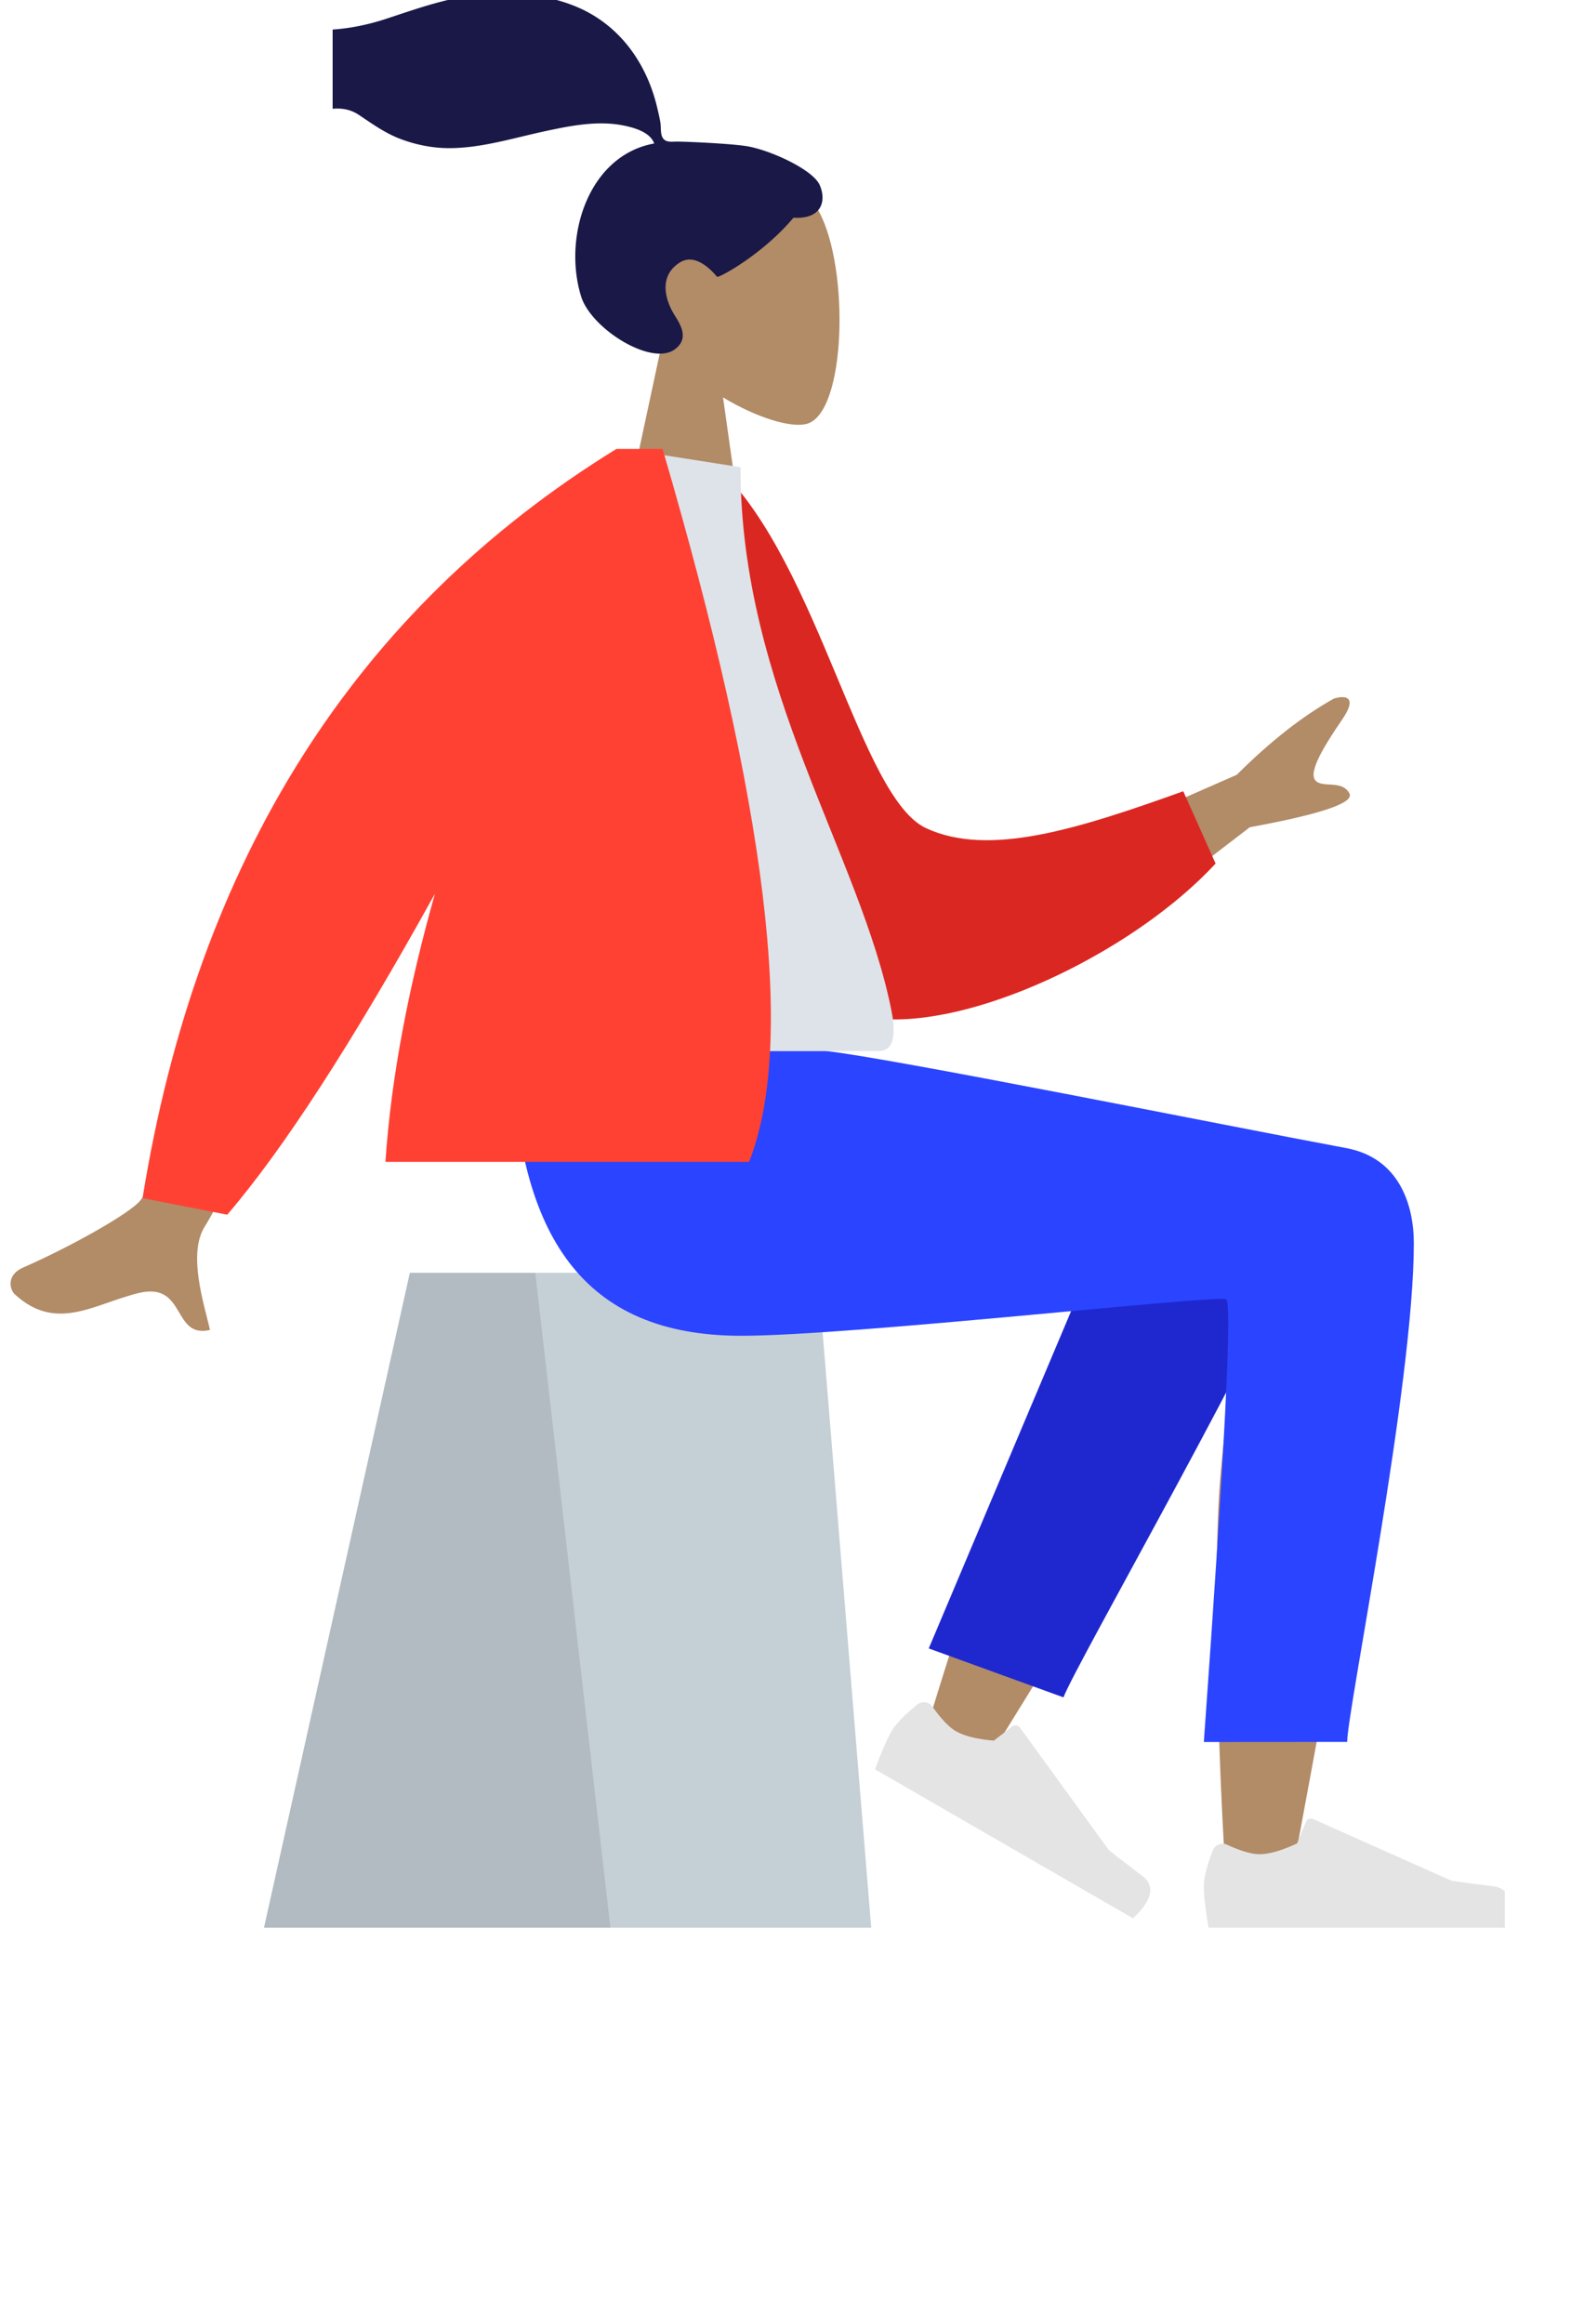 <svg xmlns="http://www.w3.org/2000/svg" preserveAspectRatio="xMidYMin slice" width="300" height="440" viewBox="0 0 300 440">
  <g transform="translate(150,220) scale(1) translate(-150,-220) translate(0,0)">
      <svg xmlns="http://www.w3.org/2000/svg" preserveAspectRatio="xMidYMin slice" width="300" height="440" viewBox="0 0 300 440">
  <g transform="translate(150,220) scale(1) translate(-150,-220) translate(63,0)">
    <svg width="136" height="104" xmlns="http://www.w3.org/2000/svg"><g fill="none" fill-rule="evenodd"><path d="M62.262 65.49c-4.608-5.409-7.726-12.037-7.205-19.465 1.501-21.4 31.292-16.692 37.086-5.891 5.795 10.801 5.107 38.199-2.383 40.13-2.986.77-9.349-1.117-15.825-5.02L78 104H54l8.262-38.51z" fill="#B28B67"/><path d="M78.464 27.685c-3.163-.518-11.68-.875-13.25-.875-1.004 0-2.092.23-2.687-.692-.486-.755-.308-2.031-.453-2.907-.17-1.018-.409-2.022-.651-3.024-.69-2.85-1.733-5.562-3.192-8.108-2.738-4.777-6.75-8.519-11.814-10.696-5.593-2.404-11.921-2.955-17.937-2.467-6.437.522-12.264 2.647-18.342 4.646C4.346 5.468-1.72 6.218-7.778 5.288c-6.104-.938-10.715-4.246-15.863-7.386-5.27-3.214-11.293-5.316-17.524-4.833-5.815.451-11.176 2.853-15.985 6.06-4.5 3.002-8.212 6.613-10.308 11.695-2.255 5.467-2.253 11.468 1.455 16.3 5.375 7.003 15.353 8.814 23.654 8.634a45.193 45.193 0 0014.05-2.575c6.046-2.127 11.27-5.73 16.926-8.655 2.654-1.372 5.398-2.5 8.274-3.311 2.79-.788 5.539-1.15 8.065.536 2.673 1.784 5.068 3.536 8.126 4.652 2.934 1.071 6.04 1.67 9.166 1.646 6.08-.047 12.075-1.942 17.98-3.21 4.816-1.035 9.97-2.067 14.88-1.072 2.048.415 5.04 1.272 5.78 3.401-12.454 2.257-17.345 17.66-13.834 28.967 1.895 6.103 13.286 13.237 17.715 10.029 2.806-2.033 1.102-4.701 0-6.463-2.111-3.373-2.834-7.706 1.073-10.055 3.37-2.026 6.913 2.785 6.98 2.78.926-.074 8.928-4.6 14.442-11.204 5.44.323 6.265-3.264 4.966-6.197-1.299-2.933-9.406-6.625-13.776-7.342z" fill="#191847"/></g></svg>
  </g>
</svg>
  <svg xmlns="http://www.w3.org/2000/svg" preserveAspectRatio="xMidYMin slice" width="300" height="440" viewBox="0 0 300 440">
  <g transform="translate(150,220) scale(1) translate(-150,-220) translate(-15,199)">
    <svg width="300" height="239" xmlns="http://www.w3.org/2000/svg"><g fill="none" fill-rule="evenodd"><path fill="#C5CFD6" d="M92.623 42h77.254L180 166H65z"/><path fill-opacity=".1" fill="#000" d="M92.623 42h23.76l14.22 124H65z"/><path d="M257.953 20.756c8.237-4.946 22.056 1.409 22.047 8.482-.028 21.165-19.343 120.913-20.352 127.219-1.008 6.305-11.811 7.97-12.44.02-1.001-12.65-2.861-56.444-1-76.714a1053.45 1053.45 0 012.41-23.445c-10.136 18.303-25.81 44.508-47.025 78.616l-11.516-5.262c9.043-29.796 16.459-50.831 22.246-63.106 9.91-21.016 19.202-39.014 23.113-45.354 6.152-9.972 16.86-6.493 22.517-.456z" fill="#B28B67"/><path d="M190.9 113.125l39.527-93.638c9.47-15.232 36.02 3.1 32.79 11.935-7.331 20.057-44.617 84.992-46.802 90.968l-25.515-9.265z" fill="#1F28CF"/><path d="M188.705 123.767c-2.463 2.027-4.064 3.683-4.806 4.967-.901 1.562-1.957 3.99-3.166 7.287l48.845 28.201c3.692-3.463 4.267-6.152 1.726-8.065a312.366 312.366 0 01-6.292-4.842l-16.86-23.228a1 1 0 00-1.42-.205l-3.502 2.697c-3.214-.28-5.612-.877-7.195-1.791-1.286-.743-2.762-2.287-4.428-4.634a2 2 0 00-2.902-.387zm55.973 27.635c-1.119 2.986-1.678 5.221-1.678 6.704 0 1.803.3 4.434.901 7.894h56.402c1.466-4.845.62-7.461-2.538-7.848a312.366 312.366 0 01-7.87-1.046l-26.215-11.687a1 1 0 00-1.332.532l-1.685 4.088c-2.923 1.364-5.299 2.046-7.126 2.046-1.485 0-3.536-.6-6.153-1.8a2 2 0 00-2.706 1.117z" fill="#E4E4E4"/><path d="M282.77 36.433c0 26.567-12.616 88.537-12.624 94.387l-27.146.021c3.973-55.296 5.382-83.241 4.227-83.837-1.734-.893-71.051 6.921-91.84 6.921-29.98 0-42.38-18.905-43.387-53.925h59.386c12.092 1.294 75.163 14.015 98.586 18.388C280 20.261 282.77 29.115 282.77 36.433z" fill="#2B44FF"/></g></svg>
  </g>
</svg>
  <svg xmlns="http://www.w3.org/2000/svg" preserveAspectRatio="xMidYMin slice" width="300" height="440" viewBox="0 0 300 440">
  <g transform="translate(150,220) scale(1) translate(-150,-220) translate(0,85)">
    <svg width="256" height="187" xmlns="http://www.w3.org/2000/svg"><g fill="none" fill-rule="evenodd"><path d="M198 77.617l36.235-15.913c6.347-6.325 12.476-11.132 18.388-14.422 1.767-.563 4.787-.733 1.565 3.973-3.222 4.706-6.4 9.801-5.112 11.45 1.288 1.65 5.017-.17 6.49 2.511.983 1.788-5.304 3.927-18.859 6.417L209.57 92.439 198 77.617zM51.508 82L72 86.066c-20.608 38.405-31.66 58.76-33.155 61.064-3.365 5.185-.225 14.687.934 19.691-7.275 1.694-4.406-9.256-13.612-6.97-8.403 2.087-15.528 7.442-23.363.22-.963-.888-1.669-3.664 1.616-5.087 8.183-3.547 20.272-10.188 22.232-12.766C29.326 138.702 37.611 118.63 51.508 82z" fill="#B28B67"/><path d="M127.695 5.332l8.647-1.483c18.834 18.27 26.52 62.163 39.072 67.973 11.867 5.494 28.69.178 48.686-7l6.124 13.683c-18.169 19.656-56.875 36.262-72.564 26.782-25.084-15.157-30.874-69.293-29.965-99.955z" fill="#DB2721"/><path d="M90 114h76.511c3.497 0 2.838-5.048 2.332-7.596-5.832-29.4-28.602-61.092-28.602-102.943L118.171 0C99.918 29.358 93.606 65.505 90 114z" fill="#DDE3E9"/><path d="M82.369 84.233C66.77 112.368 53.66 132.623 43.037 145L27 141.859C37.33 77.79 67.247 30.504 116.748 0h8.738c19.813 67.537 25.275 112.537 16.386 135H73c1.09-16.437 4.583-33.819 9.369-50.767z" fill="#FF4133"/></g></svg>
  </g>
</svg>

  </g>
</svg>